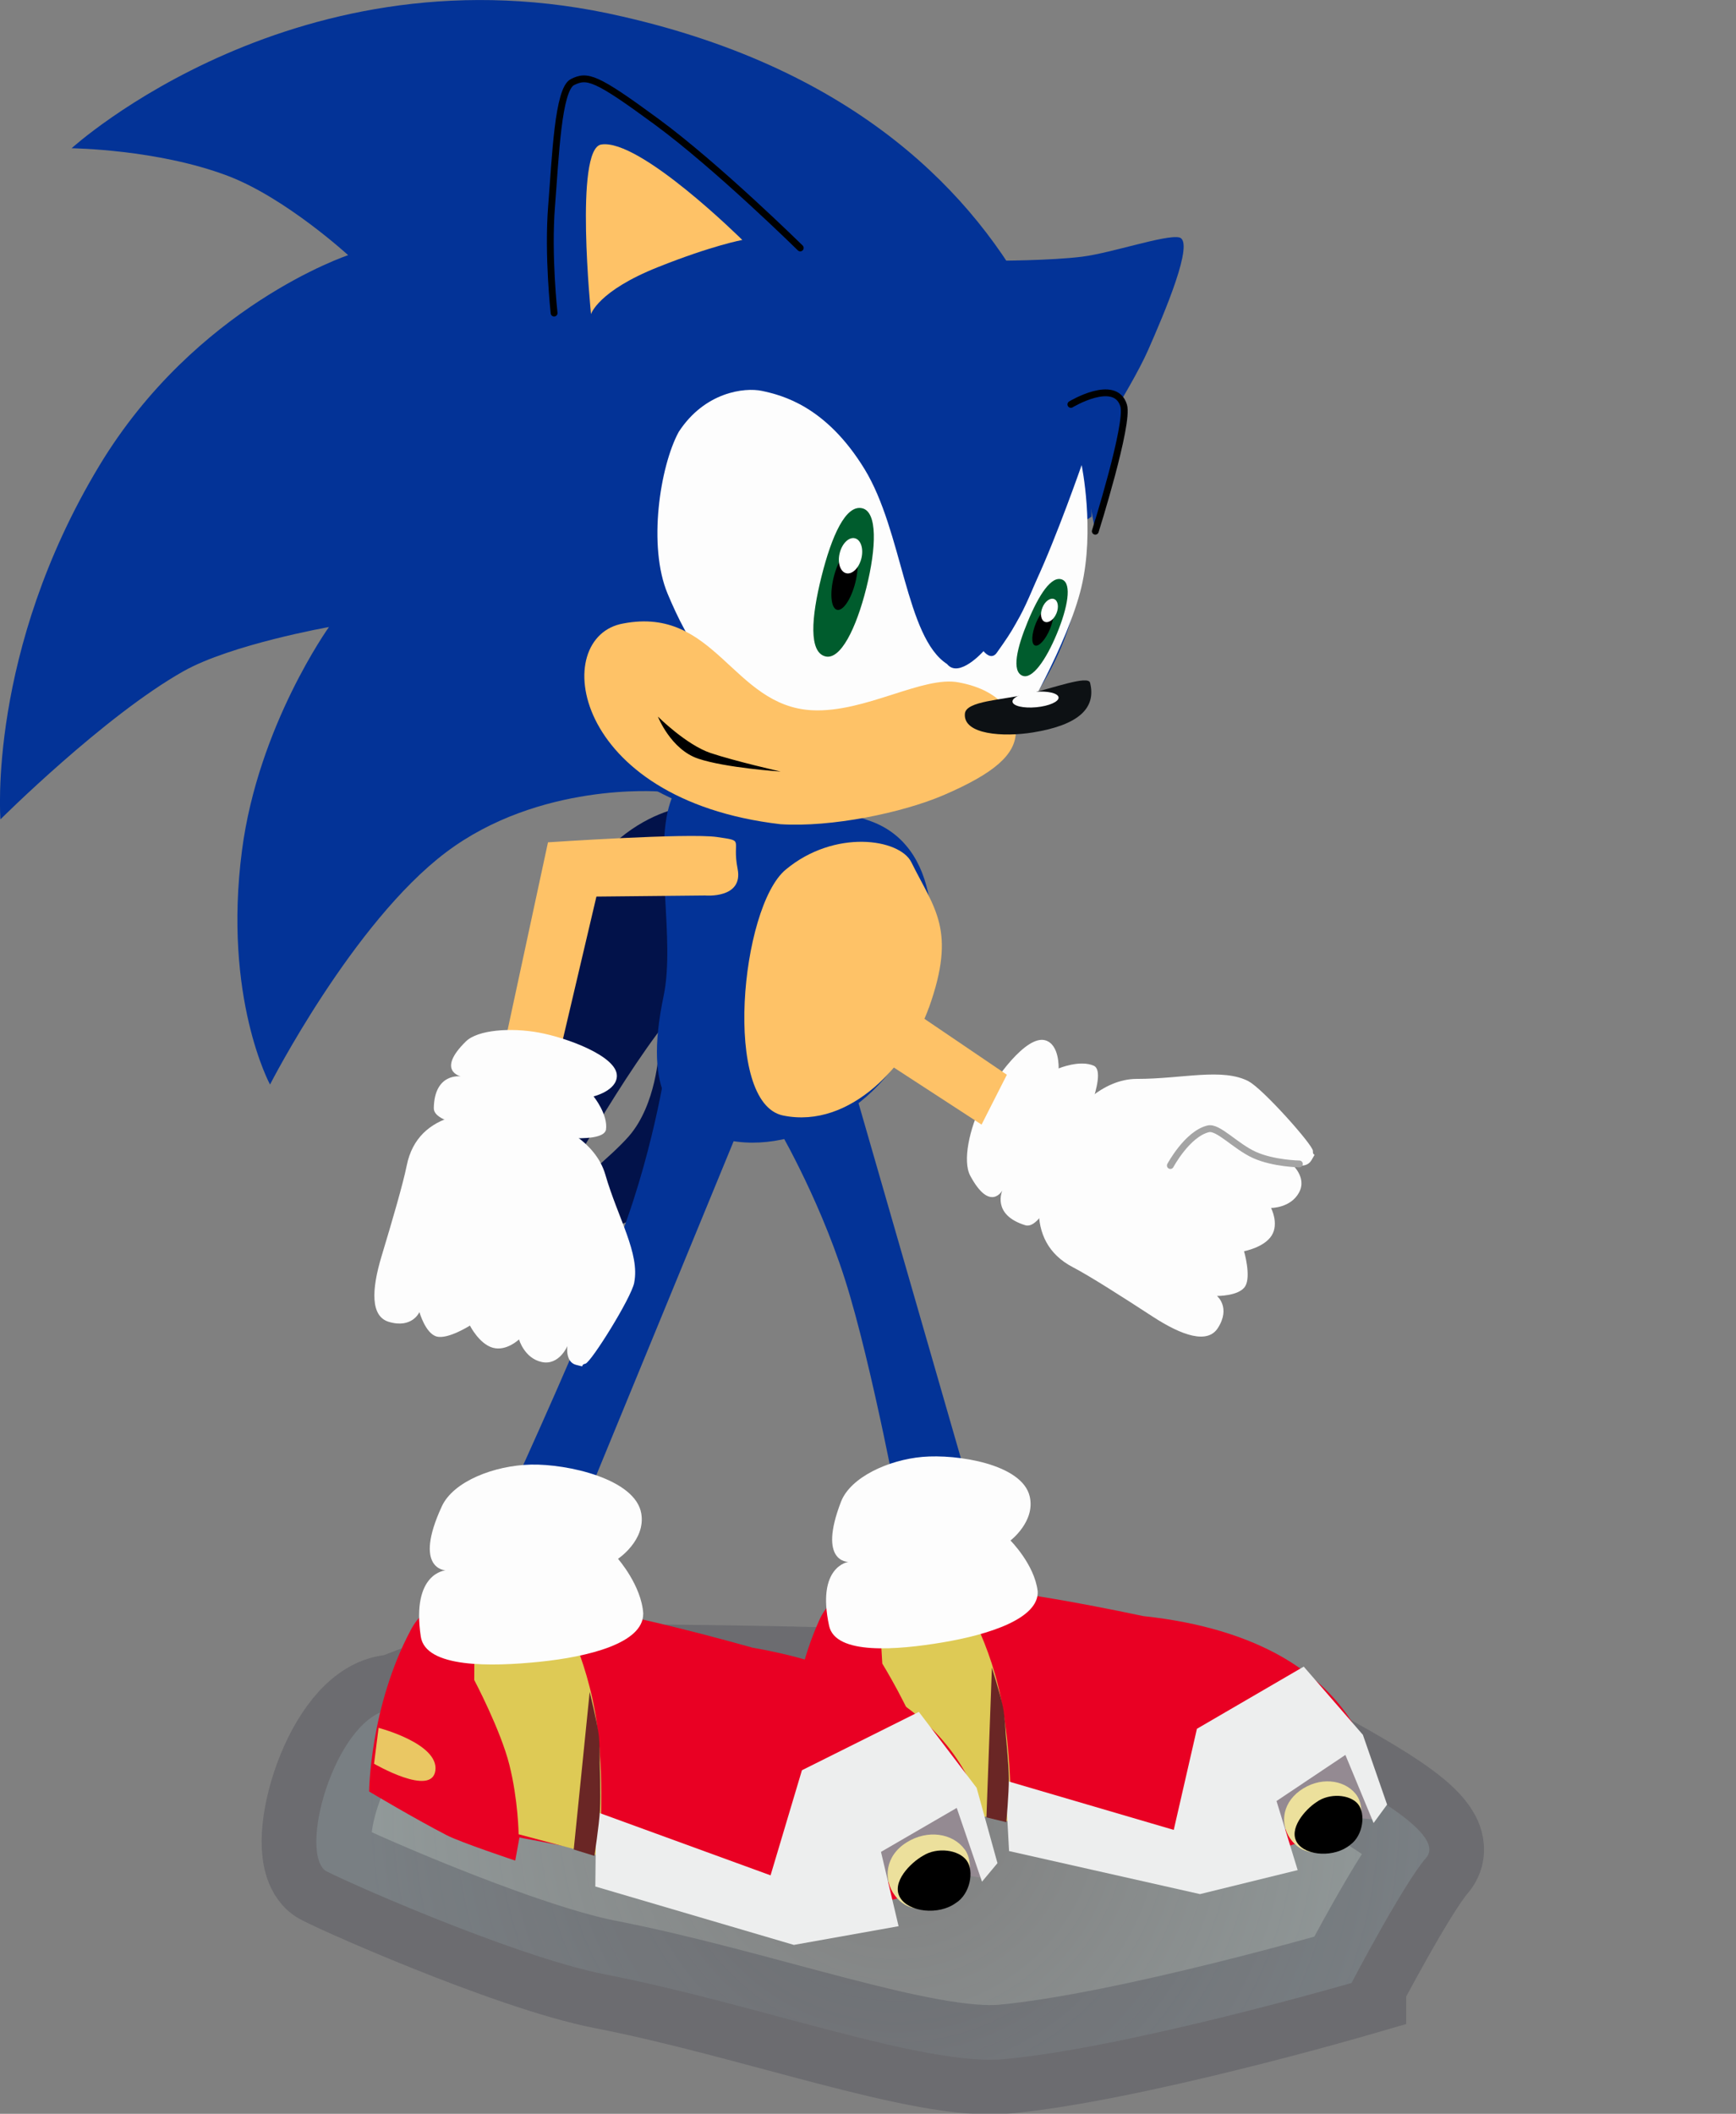 <svg version="1.1" xmlns="http://www.w3.org/2000/svg" xmlns:xlink="http://www.w3.org/1999/xlink" width="31.759" height="38.654" viewBox="0,0,31.759,38.654"><rect x="0" y="0" width="31.759" height="38.654" fill="#808080" stroke="none"/><defs><radialGradient cx="240.879" cy="196.335" r="9.679" gradientUnits="userSpaceOnUse" id="color-1"><stop offset="0" stop-color="#d6feff" stop-opacity="0"/><stop offset="1" stop-color="#d6feff" stop-opacity="0.2"/></radialGradient></defs><g transform="translate(-224.48,-163.261)"><g data-paper-data="{&quot;isPaintingLayer&quot;:true}" fill-rule="nonzero" stroke-linejoin="miter" stroke-miterlimit="10" stroke-dasharray="" stroke-dashoffset="0" style="mix-blend-mode: normal"><path d="M249.205,199.522c0,0 -4.062,1.179 -6.351,1.393c-1.468,0.137 -4.548,-1.014 -7.296,-1.548c-1.716,-0.333 -5.06,-1.834 -5.141,-1.909c-0.478,-0.441 0.251,-2.859 1.241,-2.941c0.338,-0.028 0.933,-0.595 3.631,-0.562c3.644,0.044 10.608,-0.002 12.961,1.373c0.882,0.515 2.734,1.431 2.32,1.906c-0.414,0.475 -1.365,2.288 -1.365,2.288z" data-paper-data="{&quot;index&quot;:null}" fill="url(#color-1)" stroke-opacity="0.251" stroke="#313040" stroke-width="2" stroke-linecap="butt"/><path d="M237.715,183.833c0,0 -0.231,0.961 -1.275,1.543c-1.043,0.582 -3.302,1.011 -3.302,1.011c0,0 2.239,-1.653 2.846,-2.348c0.505,-0.579 0.547,-1.539 0.547,-1.539l1.184,1.333z" data-paper-data="{&quot;index&quot;:null}" fill="#02124a" stroke="none" stroke-width="0" stroke-linecap="butt"/><g data-paper-data="{&quot;index&quot;:null}"><g><g><path d="M247.326,183.037c0.256,0.133 1.177,1.165 1.173,1.27c-0.004,0.128 0.081,-0.009 -0.028,0.172c-0.109,0.181 -0.375,0.054 -0.375,0.054c0,0 0.304,0.246 0.15,0.533c-0.154,0.287 -0.513,0.284 -0.513,0.284c0,0 0.148,0.284 0.012,0.503c-0.137,0.22 -0.506,0.288 -0.506,0.288c0,0 0.133,0.457 0.022,0.64c-0.111,0.183 -0.517,0.178 -0.517,0.178c0,0 0.257,0.211 0.016,0.587c-0.188,0.292 -0.642,0.149 -1.195,-0.211c-0.56,-0.365 -1.155,-0.744 -1.457,-0.901c-0.914,-0.476 -0.684,-1.546 -0.208,-2.46c0.223,-0.428 0.752,-0.984 1.377,-0.984c0.837,0.001 1.563,-0.208 2.049,0.045z" fill="#fdfdfd" stroke="none" stroke-width="0" stroke-linecap="butt"/><path d="M245.891,184.574c0,0 0.31,-0.579 0.693,-0.671c0.181,-0.044 0.499,0.322 0.848,0.479c0.35,0.156 0.819,0.163 0.819,0.163" fill="none" stroke="#a4a4a4" stroke-width="0.125" stroke-linecap="round"/></g><path d="M244.078,184.367c-0.163,0.38 -0.533,1.394 -0.841,1.299c-0.625,-0.193 -0.419,-0.637 -0.419,-0.637c0,0 -0.224,0.409 -0.588,-0.268c-0.144,-0.268 -0.015,-0.864 0.217,-1.327c0.232,-0.463 0.811,-1.248 1.155,-1.15c0.265,0.076 0.245,0.515 0.245,0.515c0,0 0.391,-0.166 0.65,-0.047c0.259,0.145 -0.273,1.276 -0.419,1.615z" fill="#fdfdfd" stroke="none" stroke-width="0" stroke-linecap="butt"/></g><path d="M240.116,178.733c0.259,-0.462 0.122,-0.24 0.677,-0.145c0.555,0.096 0.245,0.728 0.245,0.728l-0.691,1.867l2.553,1.731l-0.463,0.912l-3.334,-2.169c0,0 0.754,-2.462 1.013,-2.924z" data-paper-data="{&quot;index&quot;:null}" fill="#fec267" stroke="none" stroke-width="0" stroke-linecap="butt"/></g><path d="M240.987,191.211c0,0 -0.552,-3.008 -1.055,-4.573c-0.503,-1.565 -1.273,-2.847 -1.273,-2.847l1.488,-0.494l2.32,8.045z" data-paper-data="{&quot;index&quot;:null}" fill="#033397" stroke="none" stroke-width="0" stroke-linecap="butt"/><g data-paper-data="{&quot;index&quot;:null}" stroke="none" stroke-width="0" stroke-linecap="butt"><path d="M249.67,196.131c0,0 -1.127,1.312 -4.356,1.197c-0.703,-0.025 -2.343,-0.25 -2.343,-0.25l-0.03,-0.559l-1.365,-0.171l-0.047,0.403c0,0 -0.959,-0.252 -1.208,-0.36c-0.588,-0.256 -1.392,-0.669 -1.392,-0.669c0,0 -0.083,-1.458 0.539,-2.833c0.245,-0.542 0.872,-1.143 5.926,-0.076c4.298,0.462 4.276,3.317 4.276,3.317z" fill="#e90023"/><path d="M249.618,196.137l0.014,0.396l-1.008,-0.088l-0.708,0.299l0.2,0.737l-1.165,-0.789l0.491,-1.048l1.668,-0.644l0.508,1.139z" fill="#948a92"/><path d="M241.558,196.294c0,0 -0.046,-0.591 -0.236,-1.187c-0.191,-0.596 -0.701,-1.425 -0.701,-1.425l-0.074,-1.239l1.41,-0.195c0,0 0.595,0.894 0.829,2.047c0.221,1.087 0.183,2.28 0.183,2.28z" fill="#deca55"/><path d="M249.093,195.352l-1.26,0.843l0.387,1.263l-1.787,0.439l-3.493,-0.787l-0.07,-1.291l3.083,0.904l0.424,-1.849l1.954,-1.137l1.082,1.247l0.443,1.276l-0.247,0.337z" fill="#edeeee"/><g><path d="M249.275,196.057c0.223,0.264 0.087,0.792 -0.202,0.934c-0.411,0.202 -0.73,0.203 -0.953,-0.061c-0.223,-0.264 -0.209,-0.67 0.142,-0.925c0.351,-0.254 0.79,-0.212 1.013,0.052z" fill="#ece09c"/><path d="M249.185,196.993c-0.284,0.239 -0.806,0.211 -0.971,-0.03c-0.173,-0.253 0.142,-0.613 0.35,-0.748c0.234,-0.17 0.608,-0.144 0.757,0.032c0.148,0.176 0.098,0.576 -0.136,0.746z" fill="#000000"/></g><path d="M242.879,194.973c0,0 0.055,0.542 0.057,0.813c0.002,0.265 -0.046,0.796 -0.046,0.796l-0.364,-0.088l0.1,-2.738c0,0 0.155,0.491 0.2,0.708c0.038,0.182 0.053,0.508 0.053,0.508z" fill="#6a2625"/><path d="M239.022,194.614c0,0 1.057,0.203 1.028,0.672c-0.029,0.469 -1.067,-0.048 -1.067,-0.048l0.039,-0.624z" fill="#eac763"/><path d="M243.464,192.352c0.033,0.508 -0.903,0.802 -1.737,0.942c-0.834,0.14 -1.963,0.235 -2.079,-0.303c-0.236,-1.093 0.354,-1.169 0.354,-1.169c0,0 -0.569,0.02 -0.136,-1.101c0.172,-0.445 0.863,-0.764 1.491,-0.819c0.629,-0.055 1.822,0.129 1.961,0.723c0.107,0.458 -0.352,0.806 -0.352,0.806c0,0 0.437,0.436 0.497,0.922z" fill="#fdfdfd"/></g><path d="M233.893,190.4c0,0 1.323,-2.883 1.957,-4.567c0.634,-1.684 0.85,-3.32 0.85,-3.32l1.6,0.648l-3.484,8.468z" data-paper-data="{&quot;index&quot;:null}" fill="#033397" stroke="none" stroke-width="0" stroke-linecap="butt"/><g data-paper-data="{&quot;index&quot;:null}" stroke="none" stroke-width="0" stroke-linecap="butt"><path d="M242.539,197.182c0,0 -1.279,1.308 -4.678,0.968c-0.74,-0.074 -2.455,-0.423 -2.455,-0.423l0.006,-0.592l-1.429,-0.273l-0.077,0.422c0,0 -0.995,-0.331 -1.25,-0.462c-0.603,-0.311 -1.423,-0.801 -1.423,-0.801c0,0 0.012,-1.544 0.761,-2.952c0.296,-0.556 0.997,-1.146 6.258,0.323c4.504,0.779 4.287,3.791 4.287,3.791z" fill="#e90023"/><path d="M242.483,197.184l-0.012,0.419l-1.058,-0.162l-0.767,0.267l0.161,0.791l-1.176,-0.912l0.59,-1.073l1.804,-0.567l0.459,1.236z" fill="#948a92"/><path d="M233.968,196.803c0,0 -0.008,-0.627 -0.169,-1.269c-0.161,-0.642 -0.643,-1.552 -0.643,-1.552l0.006,-1.313l1.501,-0.11c0,0 0.567,0.983 0.735,2.217c0.159,1.163 0.038,2.418 0.038,2.418z" fill="#deca55"/><path d="M241.983,196.321l-1.386,0.804l0.322,1.359l-1.916,0.342l-3.632,-1.068l0.014,-1.367l3.192,1.163l0.574,-1.922l2.139,-1.067l1.057,1.389l0.381,1.377l-0.283,0.339z" fill="#edeeee"/><g><path d="M242.127,197.077c0.217,0.294 0.038,0.842 -0.277,0.972c-0.447,0.185 -0.784,0.164 -1.001,-0.129c-0.217,-0.294 -0.175,-0.722 0.213,-0.966c0.387,-0.245 0.848,-0.17 1.065,0.124z" fill="#ece09c"/><path d="M241.968,198.058c-0.316,0.233 -0.865,0.168 -1.022,-0.098c-0.165,-0.279 0.192,-0.637 0.421,-0.765c0.258,-0.163 0.651,-0.11 0.796,0.086c0.145,0.196 0.064,0.614 -0.194,0.777z" fill="#000000"/></g><path d="M235.451,195.499c0,0 0.021,0.576 0.005,0.862c-0.016,0.28 -0.102,0.837 -0.102,0.837l-0.378,-0.117l0.292,-2.882c0,0 0.13,0.528 0.162,0.761c0.027,0.194 0.021,0.54 0.021,0.54z" fill="#6a2625"/><path d="M231.406,194.857c0,0 1.102,0.286 1.039,0.779c-0.063,0.493 -1.122,-0.123 -1.122,-0.123l0.083,-0.656z" fill="#eac763"/><path d="M236.247,192.773c0,0.538 -1.007,0.785 -1.896,0.876c-0.889,0.091 -2.087,0.115 -2.173,-0.462c-0.175,-1.169 0.453,-1.21 0.453,-1.21c0,0 -0.601,-0.018 -0.068,-1.171c0.211,-0.458 0.962,-0.748 1.629,-0.763c0.667,-0.015 1.914,0.26 2.02,0.896c0.082,0.49 -0.426,0.827 -0.426,0.827c0,0 0.432,0.49 0.462,1.007z" fill="#fdfdfd"/></g><path d="M237.158,177.995c0,0 0.763,1.957 1.422,1.984c0.659,0.027 -1.099,0.866 -2.083,2.193c-0.984,1.327 -2.184,3.561 -2.184,3.561c0,0 -0.203,-3.604 0.217,-5.019c0.788,-2.656 2.628,-2.719 2.628,-2.719z" data-paper-data="{&quot;index&quot;:null}" fill="#02124a" stroke="none" stroke-width="0" stroke-linecap="butt"/><path d="M237.587,184.054c-0.789,-0.257 -1.348,-0.761 -0.966,-2.583c0.213,-1.016 -0.178,-2.62 0.118,-3.529c0.495,-1.521 2.294,-0.114 3.617,0.317c1.324,0.431 1.382,2.185 0.887,3.707c-0.495,1.521 -2.332,2.52 -3.656,2.089z" data-paper-data="{&quot;index&quot;:null}" fill="#033397" stroke="none" stroke-width="0" stroke-linecap="butt"/><path d="M241.472,181.69c-0.362,1.012 -1.424,2.221 -2.664,1.97c-1.113,-0.225 -0.78,-3.808 0.045,-4.496c0.894,-0.746 2.086,-0.568 2.3,-0.135c0.421,0.854 0.831,1.233 0.32,2.662z" data-paper-data="{&quot;index&quot;:null}" fill="#fec267" stroke="none" stroke-width="0" stroke-linecap="butt"/><g data-paper-data="{&quot;index&quot;:null}"><g fill="#033397" stroke-width="0"><path d="M238.516,178.326c-2.923,-0.264 -5.079,-2.848 -4.814,-5.771c0.264,-2.923 2.848,-5.079 5.771,-4.814c2.923,0.264 5.079,2.848 4.814,5.771c-0.264,2.923 -2.848,5.079 -5.771,4.814z" stroke="none" stroke-linecap="butt"/><path d="M236.534,177.735c0,0 -2.187,-0.175 -3.894,1.111c-1.707,1.286 -3.22,4.247 -3.22,4.247c0,0 -0.864,-1.589 -0.513,-4.281c0.297,-2.281 1.591,-4.085 1.591,-4.085c0,0 -1.791,0.317 -2.663,0.809c-1.45,0.817 -3.347,2.708 -3.347,2.708c0,0 -0.241,-3.07 1.808,-6.466c1.765,-2.926 4.553,-3.851 4.553,-3.851c0,0 -1.142,-1.048 -2.201,-1.45c-1.286,-0.488 -2.858,-0.505 -2.858,-0.505c0,0 4.157,-3.788 10.08,-2.408c8.619,1.968 8.578,9.145 8.578,9.145" stroke="#000000" stroke-linecap="round"/></g><path d="M234.617,168.986c0,0 -0.118,-1.054 -0.046,-1.958c0.072,-0.903 0.117,-2.133 0.382,-2.266c0.272,-0.136 0.43,-0.09 1.541,0.726c1.111,0.816 2.626,2.307 2.626,2.307" fill="#033397" stroke="#000000" stroke-width="0.125" stroke-linecap="round"/><path d="M242.696,168.029c0,0 1.005,-0.001 1.587,-0.075c0.534,-0.068 1.529,-0.408 1.771,-0.351c0.29,0.069 -0.278,1.396 -0.569,2.057c-0.333,0.756 -1.318,2.232 -1.318,2.232" fill="#033397" stroke="#000000" stroke-width="0" stroke-linecap="round"/><path d="M244.268,171.767c0,0 0.245,1.182 -0.004,2.229c-0.249,1.047 -1.126,2.517 -1.126,2.517c0,0 -0.681,-0.618 -0.815,-0.663c-1.089,-0.365 -2.314,0.875 -3.517,0.504c-1.203,-0.371 -1.746,-1.363 -2.112,-2.235c-0.366,-0.872 -0.139,-2.33 0.202,-2.959c0.476,-0.732 1.205,-0.818 1.523,-0.751c0.37,0.079 1.173,0.279 1.878,1.431c0.697,1.139 0.752,3.075 1.509,3.564c0.217,0.271 0.667,-0.236 0.667,-0.236c0,0 0.136,0.181 0.243,0.029c0.338,-0.476 0.343,-0.503 0.718,-1.31c0.376,-0.806 0.834,-2.121 0.834,-2.121z" fill="#fdfdfd" stroke="#000000" stroke-width="0" stroke-linecap="butt"/><path d="M243.064,176.665c-0.019,0.393 -0.377,0.728 -1.312,1.132c-0.768,0.331 -2.069,0.595 -2.991,0.536c-3.853,-0.449 -4.234,-3.434 -2.878,-3.671c1.687,-0.322 1.997,1.514 3.456,1.587c0.971,0.048 2.029,-0.638 2.682,-0.509c0.843,0.154 1.055,0.683 1.043,0.925z" fill="#fec267" stroke="#000000" stroke-width="0" stroke-linecap="butt"/><path d="M244.071,170.656c0,0 0.807,-0.488 0.965,0.018c0.104,0.331 -0.518,2.301 -0.518,2.301" fill="#033397" stroke="#000000" stroke-width="0.125" stroke-linecap="round"/><path d="M244.422,175.746c0.115,0.46 -0.2,0.772 -1.047,0.909c-0.535,0.086 -1.278,0.042 -1.243,-0.344c0.021,-0.233 0.677,-0.247 1.152,-0.359c0.475,-0.112 1.103,-0.346 1.138,-0.206z" fill="#0d1114" stroke="none" stroke-width="0" stroke-linecap="butt"/><path d="M243.846,176.014c0.007,0.078 -0.175,0.158 -0.408,0.18c-0.233,0.022 -0.427,-0.023 -0.435,-0.101c-0.007,-0.078 0.175,-0.158 0.408,-0.18c0.233,-0.022 0.427,0.023 0.435,0.101z" fill="#fdfdfd" stroke="none" stroke-width="0" stroke-linecap="butt"/><path d="M238.06,167.649c0,0 -0.541,0.097 -1.544,0.497c-1.097,0.437 -1.224,0.859 -1.224,0.859c0,0 -0.305,-3.02 0.186,-3.101c0.705,-0.116 2.582,1.745 2.582,1.745z" fill="#fec267" stroke="none" stroke-width="0" stroke-linecap="butt"/><g stroke="none" stroke-width="0" stroke-linecap="butt"><path d="M240.257,172.556c0.274,0.069 0.259,0.709 0.072,1.457c-0.187,0.748 -0.475,1.32 -0.749,1.251c-0.305,-0.076 -0.259,-0.709 -0.072,-1.457c0.187,-0.748 0.445,-1.327 0.749,-1.251z" fill="#005c2d"/><path d="M240.067,173.317c0.109,0.027 0.136,0.295 0.061,0.597c-0.076,0.302 -0.226,0.526 -0.335,0.498c-0.109,-0.027 -0.136,-0.295 -0.061,-0.597c0.076,-0.302 0.226,-0.526 0.335,-0.498z" fill="#000000"/><path d="M240.12,173.104c0.109,0.027 0.162,0.193 0.118,0.369c-0.044,0.176 -0.168,0.297 -0.278,0.27c-0.109,-0.027 -0.162,-0.193 -0.118,-0.369c0.044,-0.176 0.168,-0.297 0.278,-0.27z" fill="#ffffff"/></g><g stroke="none" stroke-width="0" stroke-linecap="butt"><path d="M243.815,174.849c-0.201,0.485 -0.453,0.842 -0.631,0.768c-0.198,-0.082 -0.103,-0.504 0.098,-0.989c0.201,-0.485 0.433,-0.85 0.631,-0.768c0.178,0.074 0.103,0.504 -0.098,0.989z" fill="#005c2d"/><path d="M243.689,174.762c-0.081,0.196 -0.205,0.332 -0.276,0.302c-0.071,-0.029 -0.062,-0.212 0.019,-0.409c0.081,-0.196 0.205,-0.332 0.276,-0.302c0.071,0.029 0.062,0.212 -0.019,0.409z" fill="#000000"/><path d="M243.765,174.216c0.071,0.029 0.09,0.146 0.042,0.261c-0.047,0.114 -0.143,0.183 -0.214,0.154c-0.071,-0.029 -0.09,-0.146 -0.042,-0.261c0.047,-0.115 0.143,-0.183 0.214,-0.154z" fill="#ffffff"/></g><path d="M236.516,176.365c0,0 0.519,0.517 0.964,0.666c0.445,0.149 1.282,0.339 1.282,0.339c0,0 -1.006,-0.067 -1.509,-0.236c-0.503,-0.169 -0.737,-0.769 -0.737,-0.769z" fill="#000000" stroke="#000000" stroke-width="0" stroke-linecap="butt"/><path d="M243.041,172.841c0.186,0.017 0.421,0.97 0.421,0.97c0,0 -0.177,0.452 -0.326,0.723c-0.149,0.271 -0.445,0.682 -0.445,0.682c0,0 -0.311,0.07 -0.259,-0.515c0.053,-0.585 0.423,-1.877 0.609,-1.86z" fill="#033397" stroke="none" stroke-width="0" stroke-linecap="butt"/></g><path d="M237.597,178.567c0.524,0.077 0.268,0.029 0.377,0.581c0.109,0.552 -0.593,0.488 -0.593,0.488l-1.99,0.02l-0.706,3.003l-1.017,-0.107l0.837,-3.888c0,0 2.568,-0.174 3.093,-0.097z" data-paper-data="{&quot;index&quot;:null}" fill="#fec267" stroke="none" stroke-width="0" stroke-linecap="butt"/><g data-paper-data="{&quot;index&quot;:null}" fill="#fdfdfd" stroke="none" stroke-width="0" stroke-linecap="butt"><g><path d="M236.083,186.716c-0.056,0.283 -0.789,1.455 -0.892,1.481c-0.124,0.032 0.031,0.076 -0.173,0.022c-0.204,-0.054 -0.157,-0.345 -0.157,-0.345c0,0 -0.151,0.361 -0.47,0.293c-0.319,-0.068 -0.416,-0.413 -0.416,-0.413c0,0 -0.231,0.222 -0.48,0.152c-0.249,-0.07 -0.418,-0.405 -0.418,-0.405c0,0 -0.402,0.255 -0.608,0.2c-0.206,-0.055 -0.316,-0.447 -0.316,-0.447c0,0 -0.131,0.306 -0.559,0.179c-0.333,-0.099 -0.323,-0.575 -0.132,-1.206c0.193,-0.64 0.391,-1.317 0.458,-1.65c0.202,-1.011 1.293,-1.089 2.304,-0.887c0.473,0.095 1.155,0.447 1.329,1.047c0.233,0.804 0.636,1.443 0.529,1.98z"/></g><path d="M233.898,183.97c-0.411,-0.051 -1.487,-0.122 -1.482,-0.445c0.011,-0.654 0.494,-0.581 0.494,-0.581c0,0 -0.456,-0.101 0.093,-0.639c0.217,-0.214 0.825,-0.256 1.335,-0.162c0.51,0.093 1.425,0.43 1.427,0.788c0.002,0.276 -0.426,0.379 -0.426,0.379c0,0 0.268,0.329 0.227,0.611c-0.066,0.289 -1.302,0.094 -1.668,0.049z"/></g></g></g></svg>